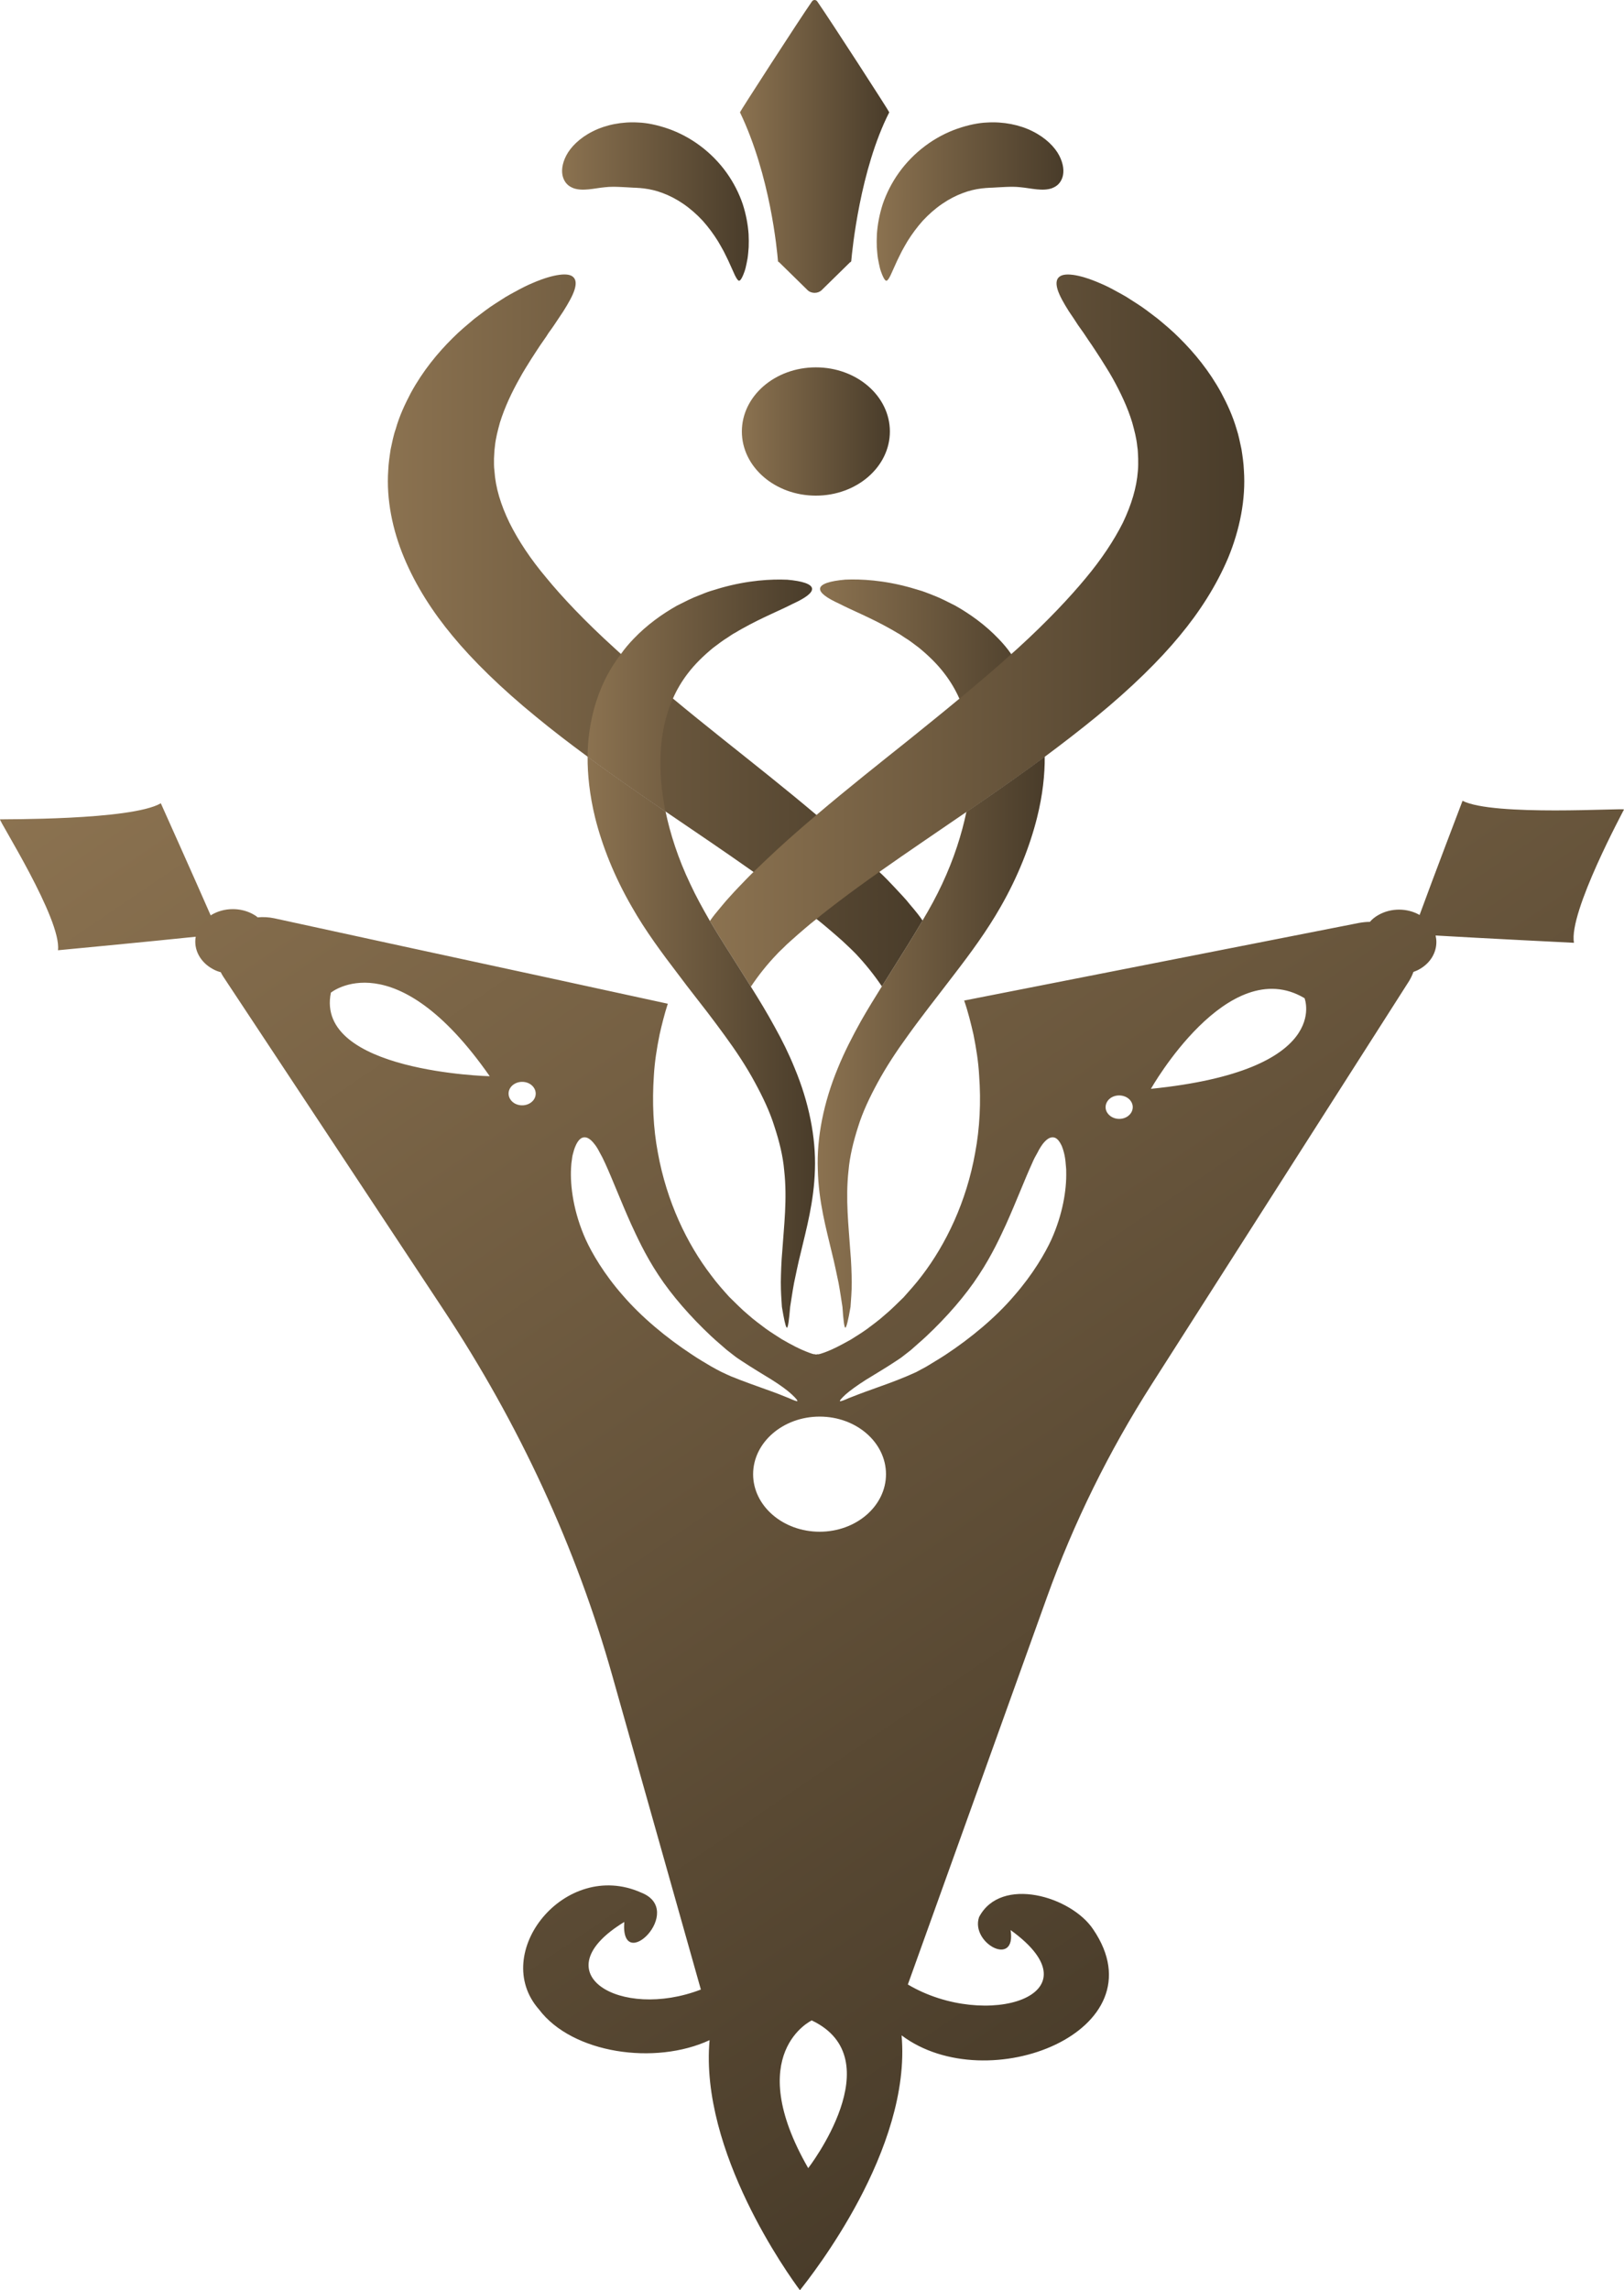 <?xml version="1.0" encoding="UTF-8"?>
<svg id="Layer_2" data-name="Layer 2" xmlns="http://www.w3.org/2000/svg" xmlns:xlink="http://www.w3.org/1999/xlink" viewBox="0 0 572.75 807.68">
  <defs>
    <style>
      .cls-1 {
        fill: url(#linear-gradient-2);
      }

      .cls-2 {
        fill: url(#linear-gradient-6);
      }

      .cls-3 {
        fill: url(#linear-gradient-11);
      }

      .cls-4 {
        fill: url(#linear-gradient-10);
      }

      .cls-5 {
        fill: url(#linear-gradient-5);
      }

      .cls-6 {
        fill: url(#linear-gradient-7);
      }

      .cls-7 {
        fill: url(#linear-gradient-9);
      }

      .cls-8 {
        fill: url(#linear-gradient-3);
      }

      .cls-9 {
        fill: url(#linear-gradient);
      }

      .cls-10 {
        fill: url(#linear-gradient-4);
      }

      .cls-11 {
        fill: url(#linear-gradient-8);
      }
    </style>
    <linearGradient id="linear-gradient" x1="-2687.21" y1="-1256.44" x2="-2621.37" y2="-1256.44" gradientTransform="translate(2996.41 1327.5)" gradientUnits="userSpaceOnUse">
      <stop offset="0" stop-color="#8b7250"/>
      <stop offset="1" stop-color="#493c2a"/>
    </linearGradient>
    <linearGradient id="linear-gradient-2" x1="-2735.43" y1="-1275.85" x2="-2682.78" y2="-1275.85" xlink:href="#linear-gradient"/>
    <linearGradient id="linear-gradient-3" x1="-2798.17" y1="-1256.44" x2="-2732.33" y2="-1256.44" xlink:href="#linear-gradient"/>
    <linearGradient id="linear-gradient-4" x1="-5352.36" y1="-4001.74" x2="-5352.36" y2="-3813.17" gradientTransform="translate(4138.53 -5130.04) rotate(-90)" xlink:href="#linear-gradient"/>
    <linearGradient id="linear-gradient-5" x1="-5497.59" y1="-3850.15" x2="-5497.59" y2="-3770.08" gradientTransform="translate(4138.53 -5130.04) rotate(-90)" xlink:href="#linear-gradient"/>
    <linearGradient id="linear-gradient-6" x1="-5375.39" y1="-3849.31" x2="-5375.39" y2="-3770.09" gradientTransform="translate(4138.53 -5130.04) rotate(-90)" xlink:href="#linear-gradient"/>
    <linearGradient id="linear-gradient-7" x1="-5352.41" y1="-3888.17" x2="-5352.41" y2="-3699.7" gradientTransform="translate(4138.53 -5130.04) rotate(-90)" xlink:href="#linear-gradient"/>
    <linearGradient id="linear-gradient-8" x1="-5497.57" y1="-3931.31" x2="-5497.57" y2="-3851.09" gradientTransform="translate(4138.53 -5130.04) rotate(-90)" xlink:href="#linear-gradient"/>
    <linearGradient id="linear-gradient-9" x1="-5375.32" y1="-3931.3" x2="-5375.32" y2="-3852.13" gradientTransform="translate(4138.53 -5130.04) rotate(-90)" xlink:href="#linear-gradient"/>
    <linearGradient id="linear-gradient-10" x1="-2734.77" y1="-1175.33" x2="-2682.57" y2="-1175.33" xlink:href="#linear-gradient"/>
    <linearGradient id="linear-gradient-11" x1="-778" y1="1292.39" x2="-292.23" y2="961.83" gradientTransform="translate(1456.22 955.47) rotate(90)" xlink:href="#linear-gradient"/>
  </defs>
  <g id="Warstwa_1" data-name="Warstwa 1">
    <g>
      <g>
        <path class="cls-9" d="M371.18,66.29c1.68-.64,2.93-1.87,3.55-3.84,.59-1.94,.39-4.6-1.17-7.61-1.56-2.99-4.75-6.23-9.35-8.52-4.57-2.33-10.44-3.48-16.16-3.11-2.9,.11-6.52,.83-10.37,2.16-3.84,1.33-7.82,3.4-11.38,6.08-3.58,2.67-6.76,5.93-9.28,9.46-2.53,3.53-4.41,7.32-5.68,11.02-1.21,3.73-1.85,7.34-2.08,10.62-.08,1.64-.09,3.2-.03,4.65,.12,1.45,.21,2.8,.41,4.02,.22,1.22,.45,2.32,.68,3.28,.24,.96,.57,1.78,.83,2.44,.55,1.33,1.05,2.06,1.47,2.06,.37,0,.88-.72,1.49-1.98,.63-1.41,1.42-3.14,2.31-5.12,.48-1.04,1.08-2.15,1.64-3.32,.63-1.16,1.31-2.36,2.04-3.59,1.52-2.43,3.33-4.9,5.37-7.18,2.1-2.25,4.43-4.3,6.86-5.95,2.42-1.66,4.93-2.93,7.26-3.79,2.32-.88,4.46-1.34,6.2-1.56,.43-.1,.84-.09,1.23-.14,.39-.04,.75-.1,1.08-.09,.33-.01,.65-.04,.94-.07,.28,0,.54,0,.78-.02,1.92-.11,3.47-.21,5.01-.27,1.54-.06,3.23-.1,5.08,.11,3.71,.33,7.88,1.56,11.28,.28Z"/>
        <path class="cls-1" d="M313.62,39.61c-10.3,20.25-13.07,48.67-13.4,52.42-.02,.24-.18,.41-.37,.41l-10.05,9.86c-1.33,1.3-3.68,1.3-5.01,0l-10.05-9.86c-.19,0-.35-.17-.37-.41-.33-3.75-2.66-29.98-13.4-52.42-.08-.17,20.71-32.37,25.39-39.1,.47-.68,1.39-.68,1.87,0,4.68,6.73,25.48,38.93,25.39,39.1Z"/>
        <path class="cls-8" d="M202.09,66.29c-1.68-.64-2.93-1.87-3.55-3.84-.59-1.94-.39-4.6,1.17-7.61,1.56-2.99,4.75-6.23,9.35-8.52,4.57-2.33,10.44-3.48,16.16-3.11,2.9,.11,6.52,.83,10.37,2.16,3.84,1.33,7.82,3.4,11.38,6.08,3.58,2.67,6.76,5.93,9.28,9.46,2.53,3.53,4.41,7.32,5.68,11.02,1.21,3.73,1.85,7.34,2.08,10.62,.08,1.64,.09,3.2,.03,4.65-.12,1.45-.21,2.8-.41,4.02-.22,1.22-.45,2.32-.68,3.28-.24,.96-.57,1.78-.83,2.44-.55,1.33-1.05,2.06-1.47,2.06-.37,0-.88-.72-1.49-1.98-.63-1.41-1.42-3.14-2.31-5.12-.48-1.04-1.08-2.15-1.64-3.32-.63-1.16-1.31-2.36-2.04-3.59-1.52-2.43-3.33-4.9-5.37-7.18-2.1-2.25-4.43-4.3-6.86-5.95-2.42-1.66-4.93-2.93-7.26-3.79-2.32-.88-4.46-1.34-6.2-1.56-.43-.1-.84-.09-1.23-.14-.39-.04-.75-.1-1.08-.09-.33-.01-.65-.04-.94-.07-.28,0-.54,0-.78-.02-1.92-.11-3.47-.21-5.01-.27-1.54-.06-3.23-.1-5.08,.11-3.71,.33-7.88,1.56-11.28,.28Z"/>
        <path class="cls-10" d="M202.27,97.81c.92,.93,.97,2.48,.32,4.48-.65,2.01-2.05,4.53-3.94,7.52-1.02,1.54-2.1,3.18-3.24,4.86-.59,.89-1.24,1.78-1.89,2.66-.59,.98-1.24,1.92-1.94,2.9-1.4,1.96-2.7,4.06-4.15,6.26-1.35,2.2-2.86,4.49-4.15,6.91-2.75,4.86-5.23,10.09-6.96,15.6-.75,2.76-1.51,5.56-1.78,8.41-.22,1.45-.22,2.9-.32,4.3,0,1.45-.05,2.9,.16,4.39,.38,5.84,2.21,11.87,5.28,18.22,3.13,6.31,7.49,12.89,13.05,19.48,5.39,6.59,13.48,15.23,24.16,24.9,.7,.65,1.4,1.26,2.1,1.92,5.5,5,11.7,10.23,18.33,15.7,5.66,4.72,11.7,9.58,17.96,14.58,10.41,8.32,21.51,17.05,32.68,26.49,4.48,3.83,8.95,7.71,13.43,11.77,2.91,2.71,5.93,5.47,8.73,8.32,.97,.89,1.83,1.73,2.7,2.62,1.83,1.92,3.67,3.83,5.5,5.84l1.35,1.5,1.35,1.64c.92,1.07,1.83,2.15,2.7,3.27,.59,.75,1.13,1.49,1.67,2.29-3.4,5.79-7.22,11.82-11.05,17.94-1.08,1.73-2.21,3.5-3.29,5.28-2.75-4.06-5.82-7.9-9.17-11.45-.75-.79-1.56-1.54-2.32-2.29l-1.19-1.12-1.29-1.21c-1.73-1.54-3.56-3.13-5.39-4.67-1.19-1.03-2.48-2.06-3.72-3.04-2.48-2.06-5.07-4.02-7.66-5.98-4.74-3.6-9.65-7.15-14.56-10.61-10.35-7.33-20.87-14.39-31-21.3-.86-.61-1.73-1.17-2.59-1.78-8.68-5.93-17.09-11.82-24.91-17.57-6.42-4.72-12.51-9.39-18.06-13.97-12.51-10.19-22.59-20.14-29.55-28.59-6.96-8.36-12.94-17.61-17.09-27.56-4.15-9.9-6.31-20.65-5.61-30.84,.11-2.57,.49-5.05,.86-7.48,.54-2.43,.97-4.86,1.78-7.1,1.29-4.63,3.29-8.83,5.34-12.75,4.26-7.8,9.49-14.11,14.67-19.25,2.59-2.62,5.28-4.81,7.76-6.91,2.64-1.96,5.01-3.88,7.5-5.42,1.19-.75,2.37-1.5,3.5-2.24,1.13-.65,2.26-1.31,3.34-1.87,2.21-1.21,4.21-2.24,6.15-3.04,3.77-1.64,6.96-2.57,9.44-2.9,2.43-.33,4.15-.05,5.01,.89Z"/>
        <g>
          <path class="cls-5" d="M368.45,266.89c.05,6.17-.7,13.5-2.7,21.44-2.48,9.9-6.69,20.74-12.89,31.54-4.74,8.32-10.46,16.12-16.39,23.83-1.94,2.52-3.83,5-5.77,7.52-1.02,1.35-2.1,2.71-3.13,4.06-2.53,3.32-5.07,6.68-7.44,10-3.94,5.42-7.55,10.89-10.57,16.45-2.8,5.14-5.28,10.33-6.9,15.56-1.67,5.19-2.97,10.47-3.4,15.46-1.13,10.05,.05,19.76,.59,28.08,.38,4.16,.49,7.99,.54,11.35,0,3.41-.27,6.35-.43,8.69-.81,4.77-1.46,7.34-1.83,7.34-.38,0-.7-2.71-1.02-7.34-.38-2.29-.75-5.09-1.35-8.36-.7-3.22-1.4-6.87-2.43-10.93-1.89-8.04-4.64-17.75-4.91-29.15-.43-11.31,2.1-23.78,7.06-35.74,2.32-5.7,5.18-11.26,8.2-16.68,2.37-4.16,4.85-8.18,7.33-12.15,1.08-1.78,2.21-3.55,3.29-5.28,3.83-6.12,7.66-12.15,11.05-17.94,2.64-4.39,4.96-8.69,6.9-12.85,4.21-8.97,6.96-17.71,8.57-25.46,.92-.61,1.83-1.26,2.75-1.87,8.68-5.93,17.04-11.82,24.86-17.57Z"/>
          <path class="cls-2" d="M321.43,207.32c1.24,.37,2.48,.75,3.77,1.12,1.24,.42,2.48,.93,3.83,1.45,2.59,.98,5.18,2.34,7.87,3.69,5.28,2.99,10.62,6.82,15.26,11.68,1.62,1.68,3.18,3.5,4.48,5.42,2.8,3.6,5.07,7.52,6.85,11.68,2.75,6.35,4.26,13.22,4.8,20.14,.11,1.4,.16,2.85,.16,4.39-7.82,5.75-16.18,11.63-24.86,17.57-.92,.61-1.83,1.26-2.75,1.87,.16-.7,.32-1.35,.43-2.01,1.51-8.27,1.62-15.23,1.29-20.42-.49-6.4-1.94-12.29-4.21-17.52-1.4-3.18-3.18-6.12-5.18-8.74-2.64-3.5-5.77-6.49-9.06-9.2-1.73-1.26-3.29-2.57-5.12-3.64-.86-.56-1.67-1.17-2.59-1.64-.86-.51-1.73-1.03-2.59-1.5-6.9-3.88-13.37-6.45-17.79-8.74-4.53-2.06-7.06-3.92-6.79-5.47,.27-1.5,3.34-2.57,8.9-3.04,5.5-.23,13.53,.14,23.29,2.9Z"/>
        </g>
        <path class="cls-6" d="M378.37,96.92c2.48,.33,5.66,1.26,9.44,2.9,1.94,.79,3.99,1.82,6.15,3.04,1.08,.56,2.21,1.21,3.34,1.87,1.19,.75,2.32,1.5,3.5,2.24,2.48,1.54,4.91,3.46,7.49,5.42,2.53,2.1,5.18,4.3,7.76,6.91,5.18,5.14,10.41,11.45,14.67,19.25,2.1,3.92,4.04,8.13,5.39,12.75,.75,2.24,1.19,4.67,1.73,7.1,.38,2.43,.75,4.91,.86,7.48,.7,10.19-1.46,20.93-5.55,30.84-4.21,9.95-10.19,19.2-17.15,27.56-6.96,8.46-17.04,18.41-29.49,28.59-5.61,4.58-11.65,9.25-18.06,14.02-7.82,5.75-16.18,11.63-24.86,17.57-.92,.61-1.83,1.26-2.75,1.87-10.03,6.91-20.49,13.92-30.73,21.16-4.96,3.5-9.87,7.05-14.67,10.7-2.53,1.92-5.07,3.88-7.49,5.89-1.35,1.03-2.59,2.1-3.88,3.18-1.78,1.54-3.61,3.08-5.34,4.67l-1.29,1.17-1.13,1.12c-.81,.79-1.62,1.5-2.32,2.29-3.4,3.55-6.47,7.38-9.17,11.45-1.13-1.82-2.26-3.64-3.4-5.42-3.83-6.07-7.66-12.01-11.05-17.75,.54-.79,1.13-1.59,1.73-2.34,.86-1.07,1.78-2.15,2.7-3.27l1.35-1.59,1.35-1.5c1.78-2.01,3.67-3.92,5.5-5.84,.92-.93,1.83-1.87,2.75-2.76,2.86-2.8,5.77-5.51,8.68-8.22,4.48-4.11,9-8.04,13.53-11.87,11.11-9.44,22.11-18.13,32.46-26.4,6.25-5.05,12.29-9.9,17.95-14.62,6.63-5.47,12.83-10.75,18.28-15.7,.75-.65,1.46-1.31,2.16-1.92,10.68-9.72,18.71-18.36,24.16-24.95,5.5-6.59,9.87-13.17,13.05-19.48,3.02-6.35,4.85-12.38,5.28-18.22,.16-1.5,.11-2.94,.11-4.39-.11-1.4-.05-2.85-.32-4.3-.27-2.85-1.02-5.65-1.78-8.41-1.67-5.51-4.21-10.75-6.9-15.6-1.35-2.43-2.86-4.72-4.21-6.91-1.46-2.2-2.75-4.3-4.15-6.26-.65-.98-1.29-1.92-1.94-2.9-.65-.89-1.24-1.78-1.89-2.66-1.08-1.68-2.16-3.32-3.23-4.86-1.89-2.99-3.29-5.51-3.94-7.52-.65-2.01-.59-3.55,.32-4.48,.92-.93,2.59-1.21,5.01-.89Z"/>
        <g>
          <path class="cls-11" d="M207.23,266.85c7.82,5.75,16.23,11.63,24.91,17.57,.86,.61,1.73,1.17,2.59,1.78,1.62,7.76,4.42,16.59,8.74,25.6,1.94,4.2,4.31,8.5,6.9,12.99,3.4,5.75,7.22,11.68,11.05,17.75,1.13,1.78,2.26,3.6,3.4,5.42,2.91,4.63,5.77,9.34,8.41,14.2,2.64,4.72,5.01,9.53,7.01,14.48,5.01,11.96,7.55,24.43,7.17,35.79-.32,11.4-3.07,21.12-4.96,29.2-1.02,4.02-1.73,7.66-2.43,10.93-.59,3.22-.97,6.03-1.35,8.32-.38,4.63-.76,7.34-1.13,7.34-.05,0-.11-.05-.16-.14-.38-.51-.92-3.04-1.62-7.2-.16-2.34-.38-5.28-.38-8.64,.05-3.36,.16-7.24,.54-11.4,.54-8.27,1.78-17.99,.65-28.08-.43-5.05-1.73-10.28-3.45-15.51-1.62-5.23-4.1-10.42-6.9-15.56-2.97-5.51-6.58-10.98-10.51-16.35-2-2.76-4.1-5.56-6.2-8.32-1.51-1.92-3.02-3.88-4.53-5.84-1.89-2.43-3.77-4.86-5.61-7.34-5.93-7.76-11.75-15.6-16.5-23.97-6.25-10.79-10.51-21.63-12.99-31.54-1.94-7.94-2.7-15.32-2.64-21.49Z"/>
          <path class="cls-7" d="M277.54,204.43c5.5,.47,8.57,1.54,8.84,3.04,.27,1.54-2.26,3.41-6.79,5.47-4.42,2.29-10.89,4.86-17.79,8.74-.86,.47-1.73,.98-2.59,1.5-.92,.47-1.73,1.07-2.59,1.64-1.78,1.07-3.4,2.38-5.12,3.64-3.29,2.71-6.42,5.7-9.06,9.2-1.99,2.62-3.72,5.51-5.12,8.69-2.32,5.23-3.77,11.12-4.21,17.57-.38,5.19-.27,12.15,1.24,20.42,.11,.61,.22,1.21,.38,1.87-.86-.61-1.73-1.17-2.59-1.78-8.68-5.93-17.09-11.82-24.91-17.57,0-1.54,.05-2.99,.16-4.34,.49-6.91,2.05-13.78,4.74-20.14,1.78-4.2,4.1-8.13,6.85-11.73,1.35-1.92,2.86-3.69,4.48-5.37,4.64-4.86,9.97-8.69,15.26-11.68,2.7-1.35,5.28-2.71,7.93-3.69,1.29-.51,2.53-1.03,3.83-1.45,1.24-.37,2.48-.75,3.72-1.12,9.76-2.76,17.79-3.13,23.35-2.9Z"/>
        </g>
        <path class="cls-4" d="M313.84,152.17c0,12.49-11.69,22.62-26.1,22.62-14.42,0-26.1-10.13-26.1-22.62,0-12.49,11.69-22.62,26.1-22.62,14.41,0,26.1,10.13,26.1,22.62Z"/>
      </g>
      <path class="cls-3" d="M515.81,282.4s-10.41,27.28-15.15,40.27c-4.31-2.48-10.14-2.57-14.67,.09-1.13,.65-2.1,1.45-2.86,2.34h-.05c-1.19,0-2.48,.14-3.77,.37l-139.27,27.38c1.4,4.02,2.37,8.04,3.29,12.01,.97,4.86,1.73,9.62,1.99,14.39,.7,9.44,.22,18.64-1.4,27.28-3.07,17.29-10.3,32.24-18.76,43.31-2.1,2.8-4.37,5.28-6.47,7.66-2.32,2.24-4.42,4.39-6.63,6.21-2.1,1.92-4.31,3.46-6.25,4.95-1.99,1.45-3.99,2.62-5.72,3.74-3.56,2.01-6.42,3.46-8.52,4.25-2.05,.79-3.18,1.12-3.34,.89-.54,.33-.75,0-.75,0-.16,.19-1.29-.14-3.34-.98-2.05-.79-4.91-2.24-8.46-4.3-1.67-1.12-3.67-2.29-5.66-3.74-1.94-1.5-4.15-3.04-6.25-4.95-2.21-1.82-4.26-3.97-6.58-6.21-2.1-2.34-4.37-4.86-6.42-7.66-8.46-11.03-15.64-25.93-18.76-43.22-1.62-8.6-2.05-17.75-1.4-27.24,.27-4.72,1.02-9.48,2-14.34,.81-3.6,1.73-7.29,2.91-10.93l-43.19-9.39-50.09-10.84-45.51-9.9c-2-.42-3.99-.51-5.82-.33h-.05c-.54-.51-1.19-.89-1.89-1.26-2.16-1.12-4.53-1.64-6.85-1.64-2.8,0-5.55,.75-7.82,2.2-5.55-12.71-17.58-39.53-17.58-39.53C46.28,289.37,.02,288.85,.02,288.95c-.75-.05,21.78,35.32,20.43,46.16,0,0,33.05-3.13,48.58-4.77-.81,4.44,1.51,9.02,6.2,11.49,.86,.47,1.73,.79,2.64,1.03,.22,.51,.54,1.03,.86,1.54l77.7,117.5c26.74,40.41,46.8,83.86,59.53,129.09l31.22,110.63c-28.31,10.93-56.67-5.75-27.01-23.83-1.46,18.97,21.95-4.11,5.93-10.37-26.85-11.96-53.43,21.4-36.02,41.21,11.75,15.6,40.98,19.76,60.17,10.84-3.51,39.29,27.98,82.98,31.81,88.11v.09h.05c4.15-5.28,39.42-49.62,35.86-89.89,30.36,22.8,91.82-1.64,67.61-37.33-7.76-11.73-32.62-19.02-40.28-4.39-3.13,9.16,13.21,18.03,11.11,4.58,31.97,23.08-8.73,35.55-36.23,19.2l49.12-136.75c9.38-26.07,21.73-51.21,36.99-75.08l90.69-142.08c.65-1.07,1.13-2.15,1.51-3.18,.81-.28,1.56-.61,2.32-1.07,3.77-2.2,5.77-5.79,5.77-9.48,0-.75-.11-1.54-.27-2.29,15.64,.93,48.8,2.57,48.8,2.57-1.99-10.75,17.74-47.05,17.63-47,.32-.61-46.15,2.48-56.94-3.08Zm-230.77,482.2c-23.29-40.51,1.24-52.09,1.24-52.09,28.58,13.55-1.24,52.09-1.24,52.09ZM116.7,350.06s22.54-18.5,56.02,29.48c0,0-61.79-1.5-56.02-29.48Zm64.97,39.15c-2.26-1.21-2.97-3.74-1.62-5.7,1.4-1.96,4.31-2.57,6.58-1.4,2.26,1.21,2.97,3.74,1.62,5.7-1.4,1.96-4.31,2.57-6.58,1.4Zm96.35,103.77c-1.89-.79-4.64-1.87-8.09-3.08-3.45-1.26-7.55-2.66-12.13-4.53-1.13-.51-2.32-1.03-3.45-1.59-1.19-.61-2.43-1.26-3.56-1.92-2.21-1.31-4.53-2.66-6.74-4.16-9-5.89-17.85-13.27-24.37-20.84-6.63-7.52-10.95-15-13.1-19.72-4.26-9.48-5.55-18.73-5.18-25.28,.05-1.12,.16-2.15,.32-3.08,.05-.47,.11-.93,.22-1.4,.32-1.31,.65-2.43,1.08-3.36,.81-1.82,1.83-2.9,3.02-2.94,1.13-.09,2.32,.75,3.5,2.24,0,.05,.05,.09,.11,.14,.65,.79,1.24,1.78,1.83,2.94,.65,1.12,1.29,2.38,1.94,3.83,2.59,5.65,5.5,13.32,9.17,21.49,1.89,4.06,4.85,10.7,9.6,17.89,4.74,7.24,11.43,14.86,18.6,21.58,1.78,1.68,3.67,3.22,5.45,4.81,.86,.7,1.78,1.4,2.64,2.06,.86,.7,1.83,1.31,2.75,1.92,3.72,2.48,7.39,4.63,10.46,6.54,3.13,1.96,5.55,3.74,7.06,5.14,1.51,1.4,2.21,2.24,2.05,2.43-.16,.19-1.29-.28-3.18-1.12Zm34.45,26.91c0,11.17-10.46,20.28-23.4,20.28s-23.46-9.11-23.46-20.28,10.51-20.32,23.46-20.32c12.94,0,23.4,9.11,23.4,20.32Zm61.95-115.87c.38,.93,.75,2.06,1.02,3.36,.27,1.31,.43,2.8,.54,4.49,.05,.42,.05,.89,.05,1.35,.16,6.4-1.24,15.04-5.23,23.92-2.16,4.72-6.47,12.19-13.05,19.72-6.47,7.62-15.31,15-24.32,20.93-2.26,1.5-4.58,2.8-6.74,4.16-1.19,.65-2.43,1.31-3.56,1.92-1.19,.56-2.37,1.03-3.51,1.54-4.53,1.92-8.68,3.32-12.13,4.58-3.45,1.21-6.15,2.29-8.09,3.04-1.89,.84-3.02,1.26-3.18,1.07-.16-.14,.54-.98,2.05-2.38,1.56-1.36,3.99-3.13,7.06-5.09,3.07-1.92,6.79-4.06,10.51-6.54,.92-.61,1.89-1.21,2.75-1.92,.86-.65,1.73-1.35,2.64-2.06,1.73-1.59,3.67-3.18,5.45-4.86,7.17-6.73,13.86-14.39,18.55-21.63,4.75-7.2,7.71-13.83,9.6-17.89,3.67-8.18,6.58-15.84,9.17-21.49,.59-1.45,1.29-2.71,1.94-3.83,.16-.37,.38-.7,.54-1.03,.43-.75,.81-1.35,1.24-1.92,1.24-1.59,2.48-2.48,3.67-2.38,1.19,.05,2.16,1.12,3.02,2.94Zm24.26-15.89c1.46,1.87,.92,4.44-1.29,5.75-2.16,1.26-5.12,.79-6.63-1.12-1.51-1.87-.92-4.44,1.24-5.75,2.21-1.26,5.18-.79,6.69,1.12Zm61.41-36.11s10.08,25.46-54.19,31.96c0,0,27.18-48.08,54.19-31.96Z"/>
    </g>
  </g>
</svg>